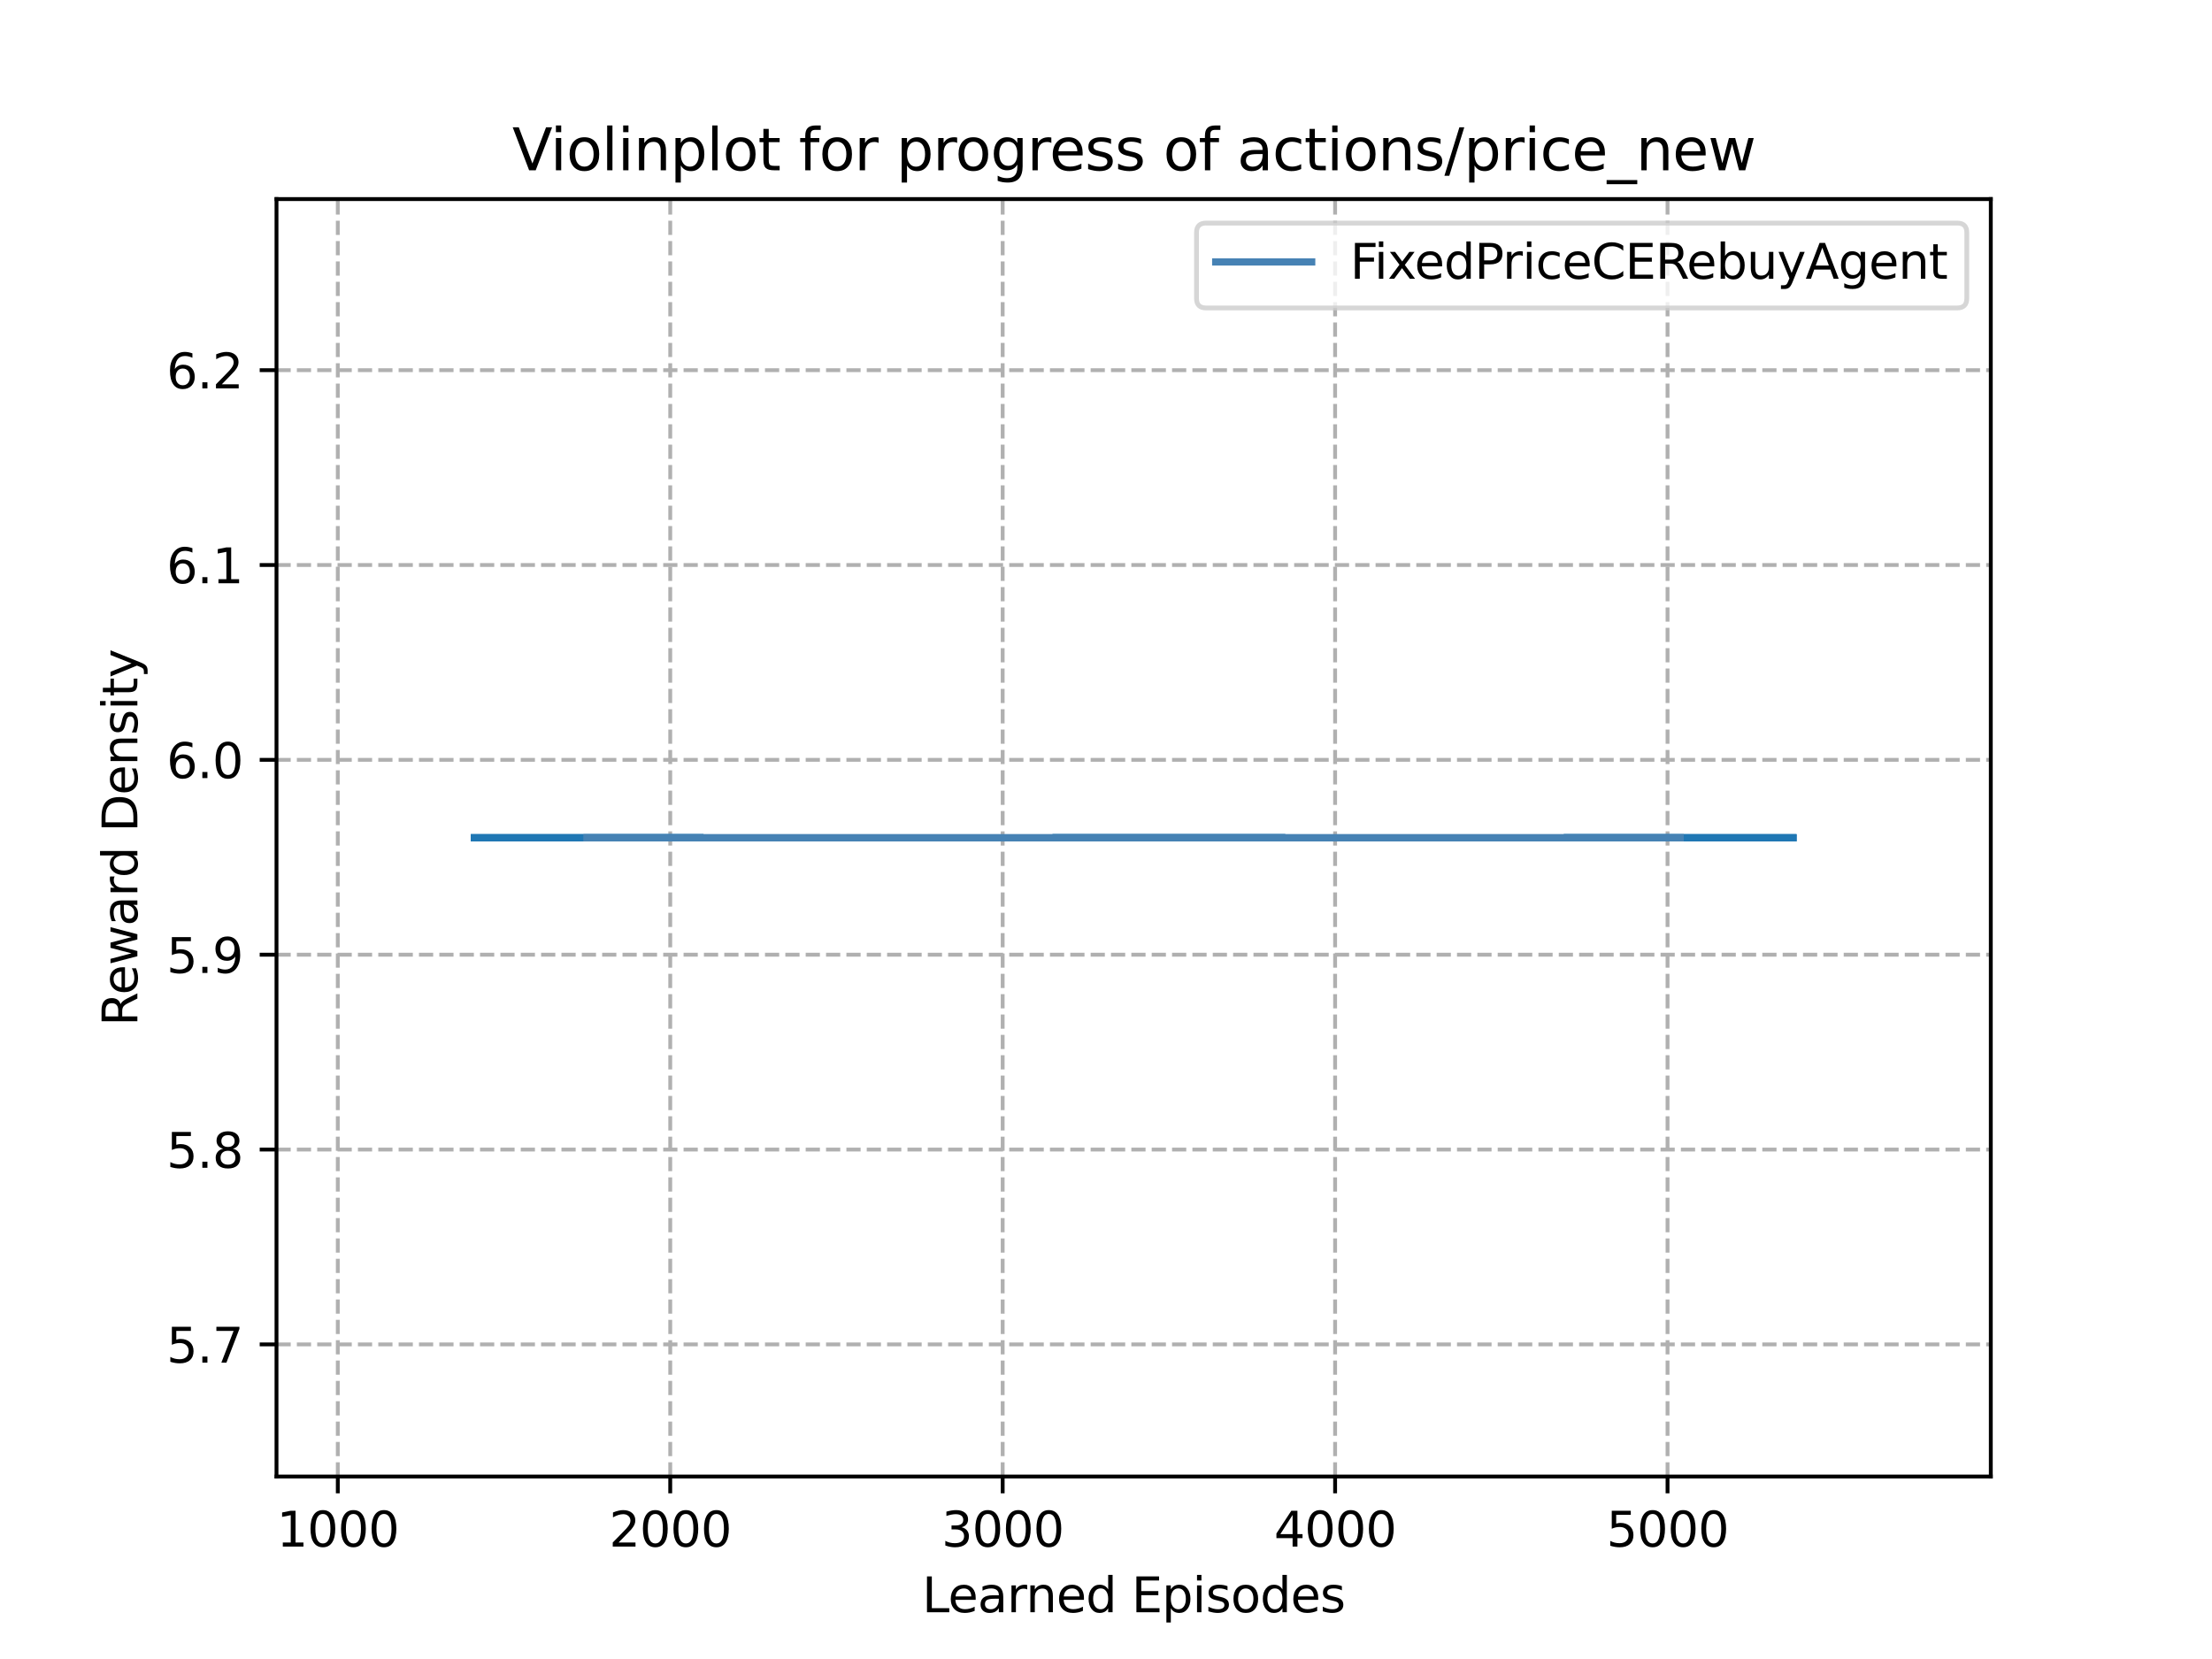 <?xml version="1.0" encoding="utf-8" standalone="no"?>
<!DOCTYPE svg PUBLIC "-//W3C//DTD SVG 1.1//EN"
  "http://www.w3.org/Graphics/SVG/1.1/DTD/svg11.dtd">
<svg xmlns:xlink="http://www.w3.org/1999/xlink" width="460.8pt" height="345.6pt" viewBox="0 0 460.8 345.6" xmlns="http://www.w3.org/2000/svg" version="1.1">
 <defs>
  <style type="text/css">*{stroke-linejoin: round; stroke-linecap: butt}</style>
 </defs>
 <g id="figure_1">
  <g id="patch_1">
   <path d="M 0 345.6 
L 460.8 345.6 
L 460.8 0 
L 0 0 
z
" style="fill: #ffffff"/>
  </g>
  <g id="axes_1">
   <g id="patch_2">
    <path d="M 57.6 307.584 
L 414.72 307.584 
L 414.72 41.472 
L 57.6 41.472 
z
" style="fill: #ffffff"/>
   </g>
   <g id="PolyCollection_1">
    <path d="M 170.786 174.528 
L 73.833 174.528 
L 73.833 174.528 
L 73.833 174.528 
L 73.833 174.528 
L 73.833 174.528 
L 73.833 174.528 
L 73.833 174.528 
L 73.833 174.528 
L 73.833 174.528 
L 73.833 174.528 
L 73.833 174.528 
L 73.833 174.528 
L 73.833 174.528 
L 73.833 174.528 
L 73.833 174.528 
L 73.833 174.528 
L 73.833 174.528 
L 73.833 174.528 
L 73.833 174.528 
L 73.833 174.528 
L 73.833 174.528 
L 73.833 174.528 
L 73.833 174.528 
L 73.833 174.528 
L 73.833 174.528 
L 73.833 174.528 
L 73.833 174.528 
L 73.833 174.528 
L 73.833 174.528 
L 73.833 174.528 
L 73.833 174.528 
L 73.833 174.528 
L 73.833 174.528 
L 73.833 174.528 
L 73.833 174.528 
L 73.833 174.528 
L 73.833 174.528 
L 73.833 174.528 
L 73.833 174.528 
L 73.833 174.528 
L 73.833 174.528 
L 73.833 174.528 
L 73.833 174.528 
L 73.833 174.528 
L 73.833 174.528 
L 73.833 174.528 
L 73.833 174.528 
L 73.833 174.528 
L 73.833 174.528 
L 73.833 174.528 
L 73.833 174.528 
L 73.833 174.528 
L 73.833 174.528 
L 73.833 174.528 
L 73.833 174.528 
L 73.833 174.528 
L 73.833 174.528 
L 73.833 174.528 
L 73.833 174.528 
L 73.833 174.528 
L 73.833 174.528 
L 73.833 174.528 
L 73.833 174.528 
L 73.833 174.528 
L 73.833 174.528 
L 73.833 174.528 
L 73.833 174.528 
L 73.833 174.528 
L 73.833 174.528 
L 73.833 174.528 
L 73.833 174.528 
L 73.833 174.528 
L 73.833 174.528 
L 73.833 174.528 
L 73.833 174.528 
L 73.833 174.528 
L 73.833 174.528 
L 73.833 174.528 
L 73.833 174.528 
L 73.833 174.528 
L 73.833 174.528 
L 73.833 174.528 
L 73.833 174.528 
L 73.833 174.528 
L 73.833 174.528 
L 73.833 174.528 
L 73.833 174.528 
L 73.833 174.528 
L 73.833 174.528 
L 73.833 174.528 
L 73.833 174.528 
L 73.833 174.528 
L 73.833 174.528 
L 73.833 174.528 
L 73.833 174.528 
L 73.833 174.528 
L 73.833 174.528 
L 73.833 174.528 
L 73.833 174.528 
L 73.833 174.528 
L 170.786 174.528 
L 170.786 174.528 
L 170.786 174.528 
L 170.786 174.528 
L 170.786 174.528 
L 170.786 174.528 
L 170.786 174.528 
L 170.786 174.528 
L 170.786 174.528 
L 170.786 174.528 
L 170.786 174.528 
L 170.786 174.528 
L 170.786 174.528 
L 170.786 174.528 
L 170.786 174.528 
L 170.786 174.528 
L 170.786 174.528 
L 170.786 174.528 
L 170.786 174.528 
L 170.786 174.528 
L 170.786 174.528 
L 170.786 174.528 
L 170.786 174.528 
L 170.786 174.528 
L 170.786 174.528 
L 170.786 174.528 
L 170.786 174.528 
L 170.786 174.528 
L 170.786 174.528 
L 170.786 174.528 
L 170.786 174.528 
L 170.786 174.528 
L 170.786 174.528 
L 170.786 174.528 
L 170.786 174.528 
L 170.786 174.528 
L 170.786 174.528 
L 170.786 174.528 
L 170.786 174.528 
L 170.786 174.528 
L 170.786 174.528 
L 170.786 174.528 
L 170.786 174.528 
L 170.786 174.528 
L 170.786 174.528 
L 170.786 174.528 
L 170.786 174.528 
L 170.786 174.528 
L 170.786 174.528 
L 170.786 174.528 
L 170.786 174.528 
L 170.786 174.528 
L 170.786 174.528 
L 170.786 174.528 
L 170.786 174.528 
L 170.786 174.528 
L 170.786 174.528 
L 170.786 174.528 
L 170.786 174.528 
L 170.786 174.528 
L 170.786 174.528 
L 170.786 174.528 
L 170.786 174.528 
L 170.786 174.528 
L 170.786 174.528 
L 170.786 174.528 
L 170.786 174.528 
L 170.786 174.528 
L 170.786 174.528 
L 170.786 174.528 
L 170.786 174.528 
L 170.786 174.528 
L 170.786 174.528 
L 170.786 174.528 
L 170.786 174.528 
L 170.786 174.528 
L 170.786 174.528 
L 170.786 174.528 
L 170.786 174.528 
L 170.786 174.528 
L 170.786 174.528 
L 170.786 174.528 
L 170.786 174.528 
L 170.786 174.528 
L 170.786 174.528 
L 170.786 174.528 
L 170.786 174.528 
L 170.786 174.528 
L 170.786 174.528 
L 170.786 174.528 
L 170.786 174.528 
L 170.786 174.528 
L 170.786 174.528 
L 170.786 174.528 
L 170.786 174.528 
L 170.786 174.528 
L 170.786 174.528 
L 170.786 174.528 
L 170.786 174.528 
L 170.786 174.528 
L 170.786 174.528 
z
" clip-path="url(#p4d0ffab1c0)" style="fill: #1f77b4; fill-opacity: 0.3"/>
   </g>
   <g id="PolyCollection_2">
    <path d="M 291.977 174.528 
L 195.024 174.528 
L 195.024 174.528 
L 195.024 174.528 
L 195.024 174.528 
L 195.024 174.528 
L 195.024 174.528 
L 195.024 174.528 
L 195.024 174.528 
L 195.024 174.528 
L 195.024 174.528 
L 195.024 174.528 
L 195.024 174.528 
L 195.024 174.528 
L 195.024 174.528 
L 195.024 174.528 
L 195.024 174.528 
L 195.024 174.528 
L 195.024 174.528 
L 195.024 174.528 
L 195.024 174.528 
L 195.024 174.528 
L 195.024 174.528 
L 195.024 174.528 
L 195.024 174.528 
L 195.024 174.528 
L 195.024 174.528 
L 195.024 174.528 
L 195.024 174.528 
L 195.024 174.528 
L 195.024 174.528 
L 195.024 174.528 
L 195.024 174.528 
L 195.024 174.528 
L 195.024 174.528 
L 195.024 174.528 
L 195.024 174.528 
L 195.024 174.528 
L 195.024 174.528 
L 195.024 174.528 
L 195.024 174.528 
L 195.024 174.528 
L 195.024 174.528 
L 195.024 174.528 
L 195.024 174.528 
L 195.024 174.528 
L 195.024 174.528 
L 195.024 174.528 
L 195.024 174.528 
L 195.024 174.528 
L 195.024 174.528 
L 195.024 174.528 
L 195.024 174.528 
L 195.024 174.528 
L 195.024 174.528 
L 195.024 174.528 
L 195.024 174.528 
L 195.024 174.528 
L 195.024 174.528 
L 195.024 174.528 
L 195.024 174.528 
L 195.024 174.528 
L 195.024 174.528 
L 195.024 174.528 
L 195.024 174.528 
L 195.024 174.528 
L 195.024 174.528 
L 195.024 174.528 
L 195.024 174.528 
L 195.024 174.528 
L 195.024 174.528 
L 195.024 174.528 
L 195.024 174.528 
L 195.024 174.528 
L 195.024 174.528 
L 195.024 174.528 
L 195.024 174.528 
L 195.024 174.528 
L 195.024 174.528 
L 195.024 174.528 
L 195.024 174.528 
L 195.024 174.528 
L 195.024 174.528 
L 195.024 174.528 
L 195.024 174.528 
L 195.024 174.528 
L 195.024 174.528 
L 195.024 174.528 
L 195.024 174.528 
L 195.024 174.528 
L 195.024 174.528 
L 195.024 174.528 
L 195.024 174.528 
L 195.024 174.528 
L 195.024 174.528 
L 195.024 174.528 
L 195.024 174.528 
L 195.024 174.528 
L 195.024 174.528 
L 195.024 174.528 
L 195.024 174.528 
L 291.977 174.528 
L 291.977 174.528 
L 291.977 174.528 
L 291.977 174.528 
L 291.977 174.528 
L 291.977 174.528 
L 291.977 174.528 
L 291.977 174.528 
L 291.977 174.528 
L 291.977 174.528 
L 291.977 174.528 
L 291.977 174.528 
L 291.977 174.528 
L 291.977 174.528 
L 291.977 174.528 
L 291.977 174.528 
L 291.977 174.528 
L 291.977 174.528 
L 291.977 174.528 
L 291.977 174.528 
L 291.977 174.528 
L 291.977 174.528 
L 291.977 174.528 
L 291.977 174.528 
L 291.977 174.528 
L 291.977 174.528 
L 291.977 174.528 
L 291.977 174.528 
L 291.977 174.528 
L 291.977 174.528 
L 291.977 174.528 
L 291.977 174.528 
L 291.977 174.528 
L 291.977 174.528 
L 291.977 174.528 
L 291.977 174.528 
L 291.977 174.528 
L 291.977 174.528 
L 291.977 174.528 
L 291.977 174.528 
L 291.977 174.528 
L 291.977 174.528 
L 291.977 174.528 
L 291.977 174.528 
L 291.977 174.528 
L 291.977 174.528 
L 291.977 174.528 
L 291.977 174.528 
L 291.977 174.528 
L 291.977 174.528 
L 291.977 174.528 
L 291.977 174.528 
L 291.977 174.528 
L 291.977 174.528 
L 291.977 174.528 
L 291.977 174.528 
L 291.977 174.528 
L 291.977 174.528 
L 291.977 174.528 
L 291.977 174.528 
L 291.977 174.528 
L 291.977 174.528 
L 291.977 174.528 
L 291.977 174.528 
L 291.977 174.528 
L 291.977 174.528 
L 291.977 174.528 
L 291.977 174.528 
L 291.977 174.528 
L 291.977 174.528 
L 291.977 174.528 
L 291.977 174.528 
L 291.977 174.528 
L 291.977 174.528 
L 291.977 174.528 
L 291.977 174.528 
L 291.977 174.528 
L 291.977 174.528 
L 291.977 174.528 
L 291.977 174.528 
L 291.977 174.528 
L 291.977 174.528 
L 291.977 174.528 
L 291.977 174.528 
L 291.977 174.528 
L 291.977 174.528 
L 291.977 174.528 
L 291.977 174.528 
L 291.977 174.528 
L 291.977 174.528 
L 291.977 174.528 
L 291.977 174.528 
L 291.977 174.528 
L 291.977 174.528 
L 291.977 174.528 
L 291.977 174.528 
L 291.977 174.528 
L 291.977 174.528 
L 291.977 174.528 
L 291.977 174.528 
L 291.977 174.528 
z
" clip-path="url(#p4d0ffab1c0)" style="fill: #1f77b4; fill-opacity: 0.3"/>
   </g>
   <g id="PolyCollection_3">
    <path d="M 398.487 174.528 
L 301.534 174.528 
L 301.534 174.528 
L 301.534 174.528 
L 301.534 174.528 
L 301.534 174.528 
L 301.534 174.528 
L 301.534 174.528 
L 301.534 174.528 
L 301.534 174.528 
L 301.534 174.528 
L 301.534 174.528 
L 301.534 174.528 
L 301.534 174.528 
L 301.534 174.528 
L 301.534 174.528 
L 301.534 174.528 
L 301.534 174.528 
L 301.534 174.528 
L 301.534 174.528 
L 301.534 174.528 
L 301.534 174.528 
L 301.534 174.528 
L 301.534 174.528 
L 301.534 174.528 
L 301.534 174.528 
L 301.534 174.528 
L 301.534 174.528 
L 301.534 174.528 
L 301.534 174.528 
L 301.534 174.528 
L 301.534 174.528 
L 301.534 174.528 
L 301.534 174.528 
L 301.534 174.528 
L 301.534 174.528 
L 301.534 174.528 
L 301.534 174.528 
L 301.534 174.528 
L 301.534 174.528 
L 301.534 174.528 
L 301.534 174.528 
L 301.534 174.528 
L 301.534 174.528 
L 301.534 174.528 
L 301.534 174.528 
L 301.534 174.528 
L 301.534 174.528 
L 301.534 174.528 
L 301.534 174.528 
L 301.534 174.528 
L 301.534 174.528 
L 301.534 174.528 
L 301.534 174.528 
L 301.534 174.528 
L 301.534 174.528 
L 301.534 174.528 
L 301.534 174.528 
L 301.534 174.528 
L 301.534 174.528 
L 301.534 174.528 
L 301.534 174.528 
L 301.534 174.528 
L 301.534 174.528 
L 301.534 174.528 
L 301.534 174.528 
L 301.534 174.528 
L 301.534 174.528 
L 301.534 174.528 
L 301.534 174.528 
L 301.534 174.528 
L 301.534 174.528 
L 301.534 174.528 
L 301.534 174.528 
L 301.534 174.528 
L 301.534 174.528 
L 301.534 174.528 
L 301.534 174.528 
L 301.534 174.528 
L 301.534 174.528 
L 301.534 174.528 
L 301.534 174.528 
L 301.534 174.528 
L 301.534 174.528 
L 301.534 174.528 
L 301.534 174.528 
L 301.534 174.528 
L 301.534 174.528 
L 301.534 174.528 
L 301.534 174.528 
L 301.534 174.528 
L 301.534 174.528 
L 301.534 174.528 
L 301.534 174.528 
L 301.534 174.528 
L 301.534 174.528 
L 301.534 174.528 
L 301.534 174.528 
L 301.534 174.528 
L 301.534 174.528 
L 301.534 174.528 
L 398.487 174.528 
L 398.487 174.528 
L 398.487 174.528 
L 398.487 174.528 
L 398.487 174.528 
L 398.487 174.528 
L 398.487 174.528 
L 398.487 174.528 
L 398.487 174.528 
L 398.487 174.528 
L 398.487 174.528 
L 398.487 174.528 
L 398.487 174.528 
L 398.487 174.528 
L 398.487 174.528 
L 398.487 174.528 
L 398.487 174.528 
L 398.487 174.528 
L 398.487 174.528 
L 398.487 174.528 
L 398.487 174.528 
L 398.487 174.528 
L 398.487 174.528 
L 398.487 174.528 
L 398.487 174.528 
L 398.487 174.528 
L 398.487 174.528 
L 398.487 174.528 
L 398.487 174.528 
L 398.487 174.528 
L 398.487 174.528 
L 398.487 174.528 
L 398.487 174.528 
L 398.487 174.528 
L 398.487 174.528 
L 398.487 174.528 
L 398.487 174.528 
L 398.487 174.528 
L 398.487 174.528 
L 398.487 174.528 
L 398.487 174.528 
L 398.487 174.528 
L 398.487 174.528 
L 398.487 174.528 
L 398.487 174.528 
L 398.487 174.528 
L 398.487 174.528 
L 398.487 174.528 
L 398.487 174.528 
L 398.487 174.528 
L 398.487 174.528 
L 398.487 174.528 
L 398.487 174.528 
L 398.487 174.528 
L 398.487 174.528 
L 398.487 174.528 
L 398.487 174.528 
L 398.487 174.528 
L 398.487 174.528 
L 398.487 174.528 
L 398.487 174.528 
L 398.487 174.528 
L 398.487 174.528 
L 398.487 174.528 
L 398.487 174.528 
L 398.487 174.528 
L 398.487 174.528 
L 398.487 174.528 
L 398.487 174.528 
L 398.487 174.528 
L 398.487 174.528 
L 398.487 174.528 
L 398.487 174.528 
L 398.487 174.528 
L 398.487 174.528 
L 398.487 174.528 
L 398.487 174.528 
L 398.487 174.528 
L 398.487 174.528 
L 398.487 174.528 
L 398.487 174.528 
L 398.487 174.528 
L 398.487 174.528 
L 398.487 174.528 
L 398.487 174.528 
L 398.487 174.528 
L 398.487 174.528 
L 398.487 174.528 
L 398.487 174.528 
L 398.487 174.528 
L 398.487 174.528 
L 398.487 174.528 
L 398.487 174.528 
L 398.487 174.528 
L 398.487 174.528 
L 398.487 174.528 
L 398.487 174.528 
L 398.487 174.528 
L 398.487 174.528 
L 398.487 174.528 
L 398.487 174.528 
z
" clip-path="url(#p4d0ffab1c0)" style="fill: #1f77b4; fill-opacity: 0.3"/>
   </g>
   <g id="matplotlib.axis_1">
    <g id="xtick_1">
     <g id="line2d_1">
      <path d="M 70.37 307.584 
L 70.37 41.472 
" clip-path="url(#p4d0ffab1c0)" style="fill: none; stroke-dasharray: 2.96,1.28; stroke-dashoffset: 0; stroke: #b0b0b0; stroke-width: 0.8"/>
     </g>
     <g id="line2d_2">
      <defs>
       <path id="mecb650d713" d="M 0 0 
L 0 3.5 
" style="stroke: #000000; stroke-width: 0.8"/>
      </defs>
      <g>
       <use xlink:href="#mecb650d713" x="70.37" y="307.584" style="stroke: #000000; stroke-width: 0.8"/>
      </g>
     </g>
     <g id="text_1">
      <!-- 1000 -->
      <g transform="translate(57.645 322.182)scale(0.1 -0.1)">
       <defs>
        <path id="DejaVuSans-31" d="M 794 531 
L 1825 531 
L 1825 4091 
L 703 3866 
L 703 4441 
L 1819 4666 
L 2450 4666 
L 2450 531 
L 3481 531 
L 3481 0 
L 794 0 
L 794 531 
z
" transform="scale(0.016)"/>
        <path id="DejaVuSans-30" d="M 2034 4250 
Q 1547 4250 1301 3770 
Q 1056 3291 1056 2328 
Q 1056 1369 1301 889 
Q 1547 409 2034 409 
Q 2525 409 2770 889 
Q 3016 1369 3016 2328 
Q 3016 3291 2770 3770 
Q 2525 4250 2034 4250 
z
M 2034 4750 
Q 2819 4750 3233 4129 
Q 3647 3509 3647 2328 
Q 3647 1150 3233 529 
Q 2819 -91 2034 -91 
Q 1250 -91 836 529 
Q 422 1150 422 2328 
Q 422 3509 836 4129 
Q 1250 4750 2034 4750 
z
" transform="scale(0.016)"/>
       </defs>
       <use xlink:href="#DejaVuSans-31"/>
       <use xlink:href="#DejaVuSans-30" x="63.623"/>
       <use xlink:href="#DejaVuSans-30" x="127.246"/>
       <use xlink:href="#DejaVuSans-30" x="190.869"/>
      </g>
     </g>
    </g>
    <g id="xtick_2">
     <g id="line2d_3">
      <path d="M 139.622 307.584 
L 139.622 41.472 
" clip-path="url(#p4d0ffab1c0)" style="fill: none; stroke-dasharray: 2.96,1.28; stroke-dashoffset: 0; stroke: #b0b0b0; stroke-width: 0.8"/>
     </g>
     <g id="line2d_4">
      <g>
       <use xlink:href="#mecb650d713" x="139.622" y="307.584" style="stroke: #000000; stroke-width: 0.8"/>
      </g>
     </g>
     <g id="text_2">
      <!-- 2000 -->
      <g transform="translate(126.897 322.182)scale(0.1 -0.1)">
       <defs>
        <path id="DejaVuSans-32" d="M 1228 531 
L 3431 531 
L 3431 0 
L 469 0 
L 469 531 
Q 828 903 1448 1529 
Q 2069 2156 2228 2338 
Q 2531 2678 2651 2914 
Q 2772 3150 2772 3378 
Q 2772 3750 2511 3984 
Q 2250 4219 1831 4219 
Q 1534 4219 1204 4116 
Q 875 4013 500 3803 
L 500 4441 
Q 881 4594 1212 4672 
Q 1544 4750 1819 4750 
Q 2544 4750 2975 4387 
Q 3406 4025 3406 3419 
Q 3406 3131 3298 2873 
Q 3191 2616 2906 2266 
Q 2828 2175 2409 1742 
Q 1991 1309 1228 531 
z
" transform="scale(0.016)"/>
       </defs>
       <use xlink:href="#DejaVuSans-32"/>
       <use xlink:href="#DejaVuSans-30" x="63.623"/>
       <use xlink:href="#DejaVuSans-30" x="127.246"/>
       <use xlink:href="#DejaVuSans-30" x="190.869"/>
      </g>
     </g>
    </g>
    <g id="xtick_3">
     <g id="line2d_5">
      <path d="M 208.875 307.584 
L 208.875 41.472 
" clip-path="url(#p4d0ffab1c0)" style="fill: none; stroke-dasharray: 2.96,1.28; stroke-dashoffset: 0; stroke: #b0b0b0; stroke-width: 0.8"/>
     </g>
     <g id="line2d_6">
      <g>
       <use xlink:href="#mecb650d713" x="208.875" y="307.584" style="stroke: #000000; stroke-width: 0.8"/>
      </g>
     </g>
     <g id="text_3">
      <!-- 3000 -->
      <g transform="translate(196.15 322.182)scale(0.1 -0.1)">
       <defs>
        <path id="DejaVuSans-33" d="M 2597 2516 
Q 3050 2419 3304 2112 
Q 3559 1806 3559 1356 
Q 3559 666 3084 287 
Q 2609 -91 1734 -91 
Q 1441 -91 1130 -33 
Q 819 25 488 141 
L 488 750 
Q 750 597 1062 519 
Q 1375 441 1716 441 
Q 2309 441 2620 675 
Q 2931 909 2931 1356 
Q 2931 1769 2642 2001 
Q 2353 2234 1838 2234 
L 1294 2234 
L 1294 2753 
L 1863 2753 
Q 2328 2753 2575 2939 
Q 2822 3125 2822 3475 
Q 2822 3834 2567 4026 
Q 2313 4219 1838 4219 
Q 1578 4219 1281 4162 
Q 984 4106 628 3988 
L 628 4550 
Q 988 4650 1302 4700 
Q 1616 4750 1894 4750 
Q 2613 4750 3031 4423 
Q 3450 4097 3450 3541 
Q 3450 3153 3228 2886 
Q 3006 2619 2597 2516 
z
" transform="scale(0.016)"/>
       </defs>
       <use xlink:href="#DejaVuSans-33"/>
       <use xlink:href="#DejaVuSans-30" x="63.623"/>
       <use xlink:href="#DejaVuSans-30" x="127.246"/>
       <use xlink:href="#DejaVuSans-30" x="190.869"/>
      </g>
     </g>
    </g>
    <g id="xtick_4">
     <g id="line2d_7">
      <path d="M 278.127 307.584 
L 278.127 41.472 
" clip-path="url(#p4d0ffab1c0)" style="fill: none; stroke-dasharray: 2.96,1.28; stroke-dashoffset: 0; stroke: #b0b0b0; stroke-width: 0.8"/>
     </g>
     <g id="line2d_8">
      <g>
       <use xlink:href="#mecb650d713" x="278.127" y="307.584" style="stroke: #000000; stroke-width: 0.8"/>
      </g>
     </g>
     <g id="text_4">
      <!-- 4000 -->
      <g transform="translate(265.402 322.182)scale(0.1 -0.1)">
       <defs>
        <path id="DejaVuSans-34" d="M 2419 4116 
L 825 1625 
L 2419 1625 
L 2419 4116 
z
M 2253 4666 
L 3047 4666 
L 3047 1625 
L 3713 1625 
L 3713 1100 
L 3047 1100 
L 3047 0 
L 2419 0 
L 2419 1100 
L 313 1100 
L 313 1709 
L 2253 4666 
z
" transform="scale(0.016)"/>
       </defs>
       <use xlink:href="#DejaVuSans-34"/>
       <use xlink:href="#DejaVuSans-30" x="63.623"/>
       <use xlink:href="#DejaVuSans-30" x="127.246"/>
       <use xlink:href="#DejaVuSans-30" x="190.869"/>
      </g>
     </g>
    </g>
    <g id="xtick_5">
     <g id="line2d_9">
      <path d="M 347.379 307.584 
L 347.379 41.472 
" clip-path="url(#p4d0ffab1c0)" style="fill: none; stroke-dasharray: 2.96,1.28; stroke-dashoffset: 0; stroke: #b0b0b0; stroke-width: 0.8"/>
     </g>
     <g id="line2d_10">
      <g>
       <use xlink:href="#mecb650d713" x="347.379" y="307.584" style="stroke: #000000; stroke-width: 0.8"/>
      </g>
     </g>
     <g id="text_5">
      <!-- 5000 -->
      <g transform="translate(334.654 322.182)scale(0.1 -0.1)">
       <defs>
        <path id="DejaVuSans-35" d="M 691 4666 
L 3169 4666 
L 3169 4134 
L 1269 4134 
L 1269 2991 
Q 1406 3038 1543 3061 
Q 1681 3084 1819 3084 
Q 2600 3084 3056 2656 
Q 3513 2228 3513 1497 
Q 3513 744 3044 326 
Q 2575 -91 1722 -91 
Q 1428 -91 1123 -41 
Q 819 9 494 109 
L 494 744 
Q 775 591 1075 516 
Q 1375 441 1709 441 
Q 2250 441 2565 725 
Q 2881 1009 2881 1497 
Q 2881 1984 2565 2268 
Q 2250 2553 1709 2553 
Q 1456 2553 1204 2497 
Q 953 2441 691 2322 
L 691 4666 
z
" transform="scale(0.016)"/>
       </defs>
       <use xlink:href="#DejaVuSans-35"/>
       <use xlink:href="#DejaVuSans-30" x="63.623"/>
       <use xlink:href="#DejaVuSans-30" x="127.246"/>
       <use xlink:href="#DejaVuSans-30" x="190.869"/>
      </g>
     </g>
    </g>
    <g id="text_6">
     <!-- Learned Episodes -->
     <g transform="translate(192.102 335.861)scale(0.1 -0.1)">
      <defs>
       <path id="DejaVuSans-4c" d="M 628 4666 
L 1259 4666 
L 1259 531 
L 3531 531 
L 3531 0 
L 628 0 
L 628 4666 
z
" transform="scale(0.016)"/>
       <path id="DejaVuSans-65" d="M 3597 1894 
L 3597 1613 
L 953 1613 
Q 991 1019 1311 708 
Q 1631 397 2203 397 
Q 2534 397 2845 478 
Q 3156 559 3463 722 
L 3463 178 
Q 3153 47 2828 -22 
Q 2503 -91 2169 -91 
Q 1331 -91 842 396 
Q 353 884 353 1716 
Q 353 2575 817 3079 
Q 1281 3584 2069 3584 
Q 2775 3584 3186 3129 
Q 3597 2675 3597 1894 
z
M 3022 2063 
Q 3016 2534 2758 2815 
Q 2500 3097 2075 3097 
Q 1594 3097 1305 2825 
Q 1016 2553 972 2059 
L 3022 2063 
z
" transform="scale(0.016)"/>
       <path id="DejaVuSans-61" d="M 2194 1759 
Q 1497 1759 1228 1600 
Q 959 1441 959 1056 
Q 959 750 1161 570 
Q 1363 391 1709 391 
Q 2188 391 2477 730 
Q 2766 1069 2766 1631 
L 2766 1759 
L 2194 1759 
z
M 3341 1997 
L 3341 0 
L 2766 0 
L 2766 531 
Q 2569 213 2275 61 
Q 1981 -91 1556 -91 
Q 1019 -91 701 211 
Q 384 513 384 1019 
Q 384 1609 779 1909 
Q 1175 2209 1959 2209 
L 2766 2209 
L 2766 2266 
Q 2766 2663 2505 2880 
Q 2244 3097 1772 3097 
Q 1472 3097 1187 3025 
Q 903 2953 641 2809 
L 641 3341 
Q 956 3463 1253 3523 
Q 1550 3584 1831 3584 
Q 2591 3584 2966 3190 
Q 3341 2797 3341 1997 
z
" transform="scale(0.016)"/>
       <path id="DejaVuSans-72" d="M 2631 2963 
Q 2534 3019 2420 3045 
Q 2306 3072 2169 3072 
Q 1681 3072 1420 2755 
Q 1159 2438 1159 1844 
L 1159 0 
L 581 0 
L 581 3500 
L 1159 3500 
L 1159 2956 
Q 1341 3275 1631 3429 
Q 1922 3584 2338 3584 
Q 2397 3584 2469 3576 
Q 2541 3569 2628 3553 
L 2631 2963 
z
" transform="scale(0.016)"/>
       <path id="DejaVuSans-6e" d="M 3513 2113 
L 3513 0 
L 2938 0 
L 2938 2094 
Q 2938 2591 2744 2837 
Q 2550 3084 2163 3084 
Q 1697 3084 1428 2787 
Q 1159 2491 1159 1978 
L 1159 0 
L 581 0 
L 581 3500 
L 1159 3500 
L 1159 2956 
Q 1366 3272 1645 3428 
Q 1925 3584 2291 3584 
Q 2894 3584 3203 3211 
Q 3513 2838 3513 2113 
z
" transform="scale(0.016)"/>
       <path id="DejaVuSans-64" d="M 2906 2969 
L 2906 4863 
L 3481 4863 
L 3481 0 
L 2906 0 
L 2906 525 
Q 2725 213 2448 61 
Q 2172 -91 1784 -91 
Q 1150 -91 751 415 
Q 353 922 353 1747 
Q 353 2572 751 3078 
Q 1150 3584 1784 3584 
Q 2172 3584 2448 3432 
Q 2725 3281 2906 2969 
z
M 947 1747 
Q 947 1113 1208 752 
Q 1469 391 1925 391 
Q 2381 391 2643 752 
Q 2906 1113 2906 1747 
Q 2906 2381 2643 2742 
Q 2381 3103 1925 3103 
Q 1469 3103 1208 2742 
Q 947 2381 947 1747 
z
" transform="scale(0.016)"/>
       <path id="DejaVuSans-20" transform="scale(0.016)"/>
       <path id="DejaVuSans-45" d="M 628 4666 
L 3578 4666 
L 3578 4134 
L 1259 4134 
L 1259 2753 
L 3481 2753 
L 3481 2222 
L 1259 2222 
L 1259 531 
L 3634 531 
L 3634 0 
L 628 0 
L 628 4666 
z
" transform="scale(0.016)"/>
       <path id="DejaVuSans-70" d="M 1159 525 
L 1159 -1331 
L 581 -1331 
L 581 3500 
L 1159 3500 
L 1159 2969 
Q 1341 3281 1617 3432 
Q 1894 3584 2278 3584 
Q 2916 3584 3314 3078 
Q 3713 2572 3713 1747 
Q 3713 922 3314 415 
Q 2916 -91 2278 -91 
Q 1894 -91 1617 61 
Q 1341 213 1159 525 
z
M 3116 1747 
Q 3116 2381 2855 2742 
Q 2594 3103 2138 3103 
Q 1681 3103 1420 2742 
Q 1159 2381 1159 1747 
Q 1159 1113 1420 752 
Q 1681 391 2138 391 
Q 2594 391 2855 752 
Q 3116 1113 3116 1747 
z
" transform="scale(0.016)"/>
       <path id="DejaVuSans-69" d="M 603 3500 
L 1178 3500 
L 1178 0 
L 603 0 
L 603 3500 
z
M 603 4863 
L 1178 4863 
L 1178 4134 
L 603 4134 
L 603 4863 
z
" transform="scale(0.016)"/>
       <path id="DejaVuSans-73" d="M 2834 3397 
L 2834 2853 
Q 2591 2978 2328 3040 
Q 2066 3103 1784 3103 
Q 1356 3103 1142 2972 
Q 928 2841 928 2578 
Q 928 2378 1081 2264 
Q 1234 2150 1697 2047 
L 1894 2003 
Q 2506 1872 2764 1633 
Q 3022 1394 3022 966 
Q 3022 478 2636 193 
Q 2250 -91 1575 -91 
Q 1294 -91 989 -36 
Q 684 19 347 128 
L 347 722 
Q 666 556 975 473 
Q 1284 391 1588 391 
Q 1994 391 2212 530 
Q 2431 669 2431 922 
Q 2431 1156 2273 1281 
Q 2116 1406 1581 1522 
L 1381 1569 
Q 847 1681 609 1914 
Q 372 2147 372 2553 
Q 372 3047 722 3315 
Q 1072 3584 1716 3584 
Q 2034 3584 2315 3537 
Q 2597 3491 2834 3397 
z
" transform="scale(0.016)"/>
       <path id="DejaVuSans-6f" d="M 1959 3097 
Q 1497 3097 1228 2736 
Q 959 2375 959 1747 
Q 959 1119 1226 758 
Q 1494 397 1959 397 
Q 2419 397 2687 759 
Q 2956 1122 2956 1747 
Q 2956 2369 2687 2733 
Q 2419 3097 1959 3097 
z
M 1959 3584 
Q 2709 3584 3137 3096 
Q 3566 2609 3566 1747 
Q 3566 888 3137 398 
Q 2709 -91 1959 -91 
Q 1206 -91 779 398 
Q 353 888 353 1747 
Q 353 2609 779 3096 
Q 1206 3584 1959 3584 
z
" transform="scale(0.016)"/>
      </defs>
      <use xlink:href="#DejaVuSans-4c"/>
      <use xlink:href="#DejaVuSans-65" x="53.963"/>
      <use xlink:href="#DejaVuSans-61" x="115.486"/>
      <use xlink:href="#DejaVuSans-72" x="176.766"/>
      <use xlink:href="#DejaVuSans-6e" x="216.129"/>
      <use xlink:href="#DejaVuSans-65" x="279.508"/>
      <use xlink:href="#DejaVuSans-64" x="341.031"/>
      <use xlink:href="#DejaVuSans-20" x="404.508"/>
      <use xlink:href="#DejaVuSans-45" x="436.295"/>
      <use xlink:href="#DejaVuSans-70" x="499.479"/>
      <use xlink:href="#DejaVuSans-69" x="562.955"/>
      <use xlink:href="#DejaVuSans-73" x="590.738"/>
      <use xlink:href="#DejaVuSans-6f" x="642.838"/>
      <use xlink:href="#DejaVuSans-64" x="704.02"/>
      <use xlink:href="#DejaVuSans-65" x="767.496"/>
      <use xlink:href="#DejaVuSans-73" x="829.02"/>
     </g>
    </g>
   </g>
   <g id="matplotlib.axis_2">
    <g id="ytick_1">
     <g id="line2d_11">
      <path d="M 57.6 280.064 
L 414.72 280.064 
" clip-path="url(#p4d0ffab1c0)" style="fill: none; stroke-dasharray: 2.96,1.28; stroke-dashoffset: 0; stroke: #b0b0b0; stroke-width: 0.8"/>
     </g>
     <g id="line2d_12">
      <defs>
       <path id="m15579a04d5" d="M 0 0 
L -3.5 0 
" style="stroke: #000000; stroke-width: 0.8"/>
      </defs>
      <g>
       <use xlink:href="#m15579a04d5" x="57.6" y="280.064" style="stroke: #000000; stroke-width: 0.8"/>
      </g>
     </g>
     <g id="text_7">
      <!-- 5.7 -->
      <g transform="translate(34.697 283.863)scale(0.1 -0.1)">
       <defs>
        <path id="DejaVuSans-2e" d="M 684 794 
L 1344 794 
L 1344 0 
L 684 0 
L 684 794 
z
" transform="scale(0.016)"/>
        <path id="DejaVuSans-37" d="M 525 4666 
L 3525 4666 
L 3525 4397 
L 1831 0 
L 1172 0 
L 2766 4134 
L 525 4134 
L 525 4666 
z
" transform="scale(0.016)"/>
       </defs>
       <use xlink:href="#DejaVuSans-35"/>
       <use xlink:href="#DejaVuSans-2e" x="63.623"/>
       <use xlink:href="#DejaVuSans-37" x="95.41"/>
      </g>
     </g>
    </g>
    <g id="ytick_2">
     <g id="line2d_13">
      <path d="M 57.6 239.473 
L 414.72 239.473 
" clip-path="url(#p4d0ffab1c0)" style="fill: none; stroke-dasharray: 2.96,1.28; stroke-dashoffset: 0; stroke: #b0b0b0; stroke-width: 0.8"/>
     </g>
     <g id="line2d_14">
      <g>
       <use xlink:href="#m15579a04d5" x="57.6" y="239.473" style="stroke: #000000; stroke-width: 0.8"/>
      </g>
     </g>
     <g id="text_8">
      <!-- 5.8 -->
      <g transform="translate(34.697 243.272)scale(0.1 -0.1)">
       <defs>
        <path id="DejaVuSans-38" d="M 2034 2216 
Q 1584 2216 1326 1975 
Q 1069 1734 1069 1313 
Q 1069 891 1326 650 
Q 1584 409 2034 409 
Q 2484 409 2743 651 
Q 3003 894 3003 1313 
Q 3003 1734 2745 1975 
Q 2488 2216 2034 2216 
z
M 1403 2484 
Q 997 2584 770 2862 
Q 544 3141 544 3541 
Q 544 4100 942 4425 
Q 1341 4750 2034 4750 
Q 2731 4750 3128 4425 
Q 3525 4100 3525 3541 
Q 3525 3141 3298 2862 
Q 3072 2584 2669 2484 
Q 3125 2378 3379 2068 
Q 3634 1759 3634 1313 
Q 3634 634 3220 271 
Q 2806 -91 2034 -91 
Q 1263 -91 848 271 
Q 434 634 434 1313 
Q 434 1759 690 2068 
Q 947 2378 1403 2484 
z
M 1172 3481 
Q 1172 3119 1398 2916 
Q 1625 2713 2034 2713 
Q 2441 2713 2670 2916 
Q 2900 3119 2900 3481 
Q 2900 3844 2670 4047 
Q 2441 4250 2034 4250 
Q 1625 4250 1398 4047 
Q 1172 3844 1172 3481 
z
" transform="scale(0.016)"/>
       </defs>
       <use xlink:href="#DejaVuSans-35"/>
       <use xlink:href="#DejaVuSans-2e" x="63.623"/>
       <use xlink:href="#DejaVuSans-38" x="95.41"/>
      </g>
     </g>
    </g>
    <g id="ytick_3">
     <g id="line2d_15">
      <path d="M 57.6 198.882 
L 414.72 198.882 
" clip-path="url(#p4d0ffab1c0)" style="fill: none; stroke-dasharray: 2.96,1.28; stroke-dashoffset: 0; stroke: #b0b0b0; stroke-width: 0.8"/>
     </g>
     <g id="line2d_16">
      <g>
       <use xlink:href="#m15579a04d5" x="57.6" y="198.882" style="stroke: #000000; stroke-width: 0.8"/>
      </g>
     </g>
     <g id="text_9">
      <!-- 5.9 -->
      <g transform="translate(34.697 202.682)scale(0.1 -0.1)">
       <defs>
        <path id="DejaVuSans-39" d="M 703 97 
L 703 672 
Q 941 559 1184 500 
Q 1428 441 1663 441 
Q 2288 441 2617 861 
Q 2947 1281 2994 2138 
Q 2813 1869 2534 1725 
Q 2256 1581 1919 1581 
Q 1219 1581 811 2004 
Q 403 2428 403 3163 
Q 403 3881 828 4315 
Q 1253 4750 1959 4750 
Q 2769 4750 3195 4129 
Q 3622 3509 3622 2328 
Q 3622 1225 3098 567 
Q 2575 -91 1691 -91 
Q 1453 -91 1209 -44 
Q 966 3 703 97 
z
M 1959 2075 
Q 2384 2075 2632 2365 
Q 2881 2656 2881 3163 
Q 2881 3666 2632 3958 
Q 2384 4250 1959 4250 
Q 1534 4250 1286 3958 
Q 1038 3666 1038 3163 
Q 1038 2656 1286 2365 
Q 1534 2075 1959 2075 
z
" transform="scale(0.016)"/>
       </defs>
       <use xlink:href="#DejaVuSans-35"/>
       <use xlink:href="#DejaVuSans-2e" x="63.623"/>
       <use xlink:href="#DejaVuSans-39" x="95.41"/>
      </g>
     </g>
    </g>
    <g id="ytick_4">
     <g id="line2d_17">
      <path d="M 57.6 158.292 
L 414.72 158.292 
" clip-path="url(#p4d0ffab1c0)" style="fill: none; stroke-dasharray: 2.96,1.28; stroke-dashoffset: 0; stroke: #b0b0b0; stroke-width: 0.8"/>
     </g>
     <g id="line2d_18">
      <g>
       <use xlink:href="#m15579a04d5" x="57.6" y="158.292" style="stroke: #000000; stroke-width: 0.8"/>
      </g>
     </g>
     <g id="text_10">
      <!-- 6.0 -->
      <g transform="translate(34.697 162.091)scale(0.1 -0.1)">
       <defs>
        <path id="DejaVuSans-36" d="M 2113 2584 
Q 1688 2584 1439 2293 
Q 1191 2003 1191 1497 
Q 1191 994 1439 701 
Q 1688 409 2113 409 
Q 2538 409 2786 701 
Q 3034 994 3034 1497 
Q 3034 2003 2786 2293 
Q 2538 2584 2113 2584 
z
M 3366 4563 
L 3366 3988 
Q 3128 4100 2886 4159 
Q 2644 4219 2406 4219 
Q 1781 4219 1451 3797 
Q 1122 3375 1075 2522 
Q 1259 2794 1537 2939 
Q 1816 3084 2150 3084 
Q 2853 3084 3261 2657 
Q 3669 2231 3669 1497 
Q 3669 778 3244 343 
Q 2819 -91 2113 -91 
Q 1303 -91 875 529 
Q 447 1150 447 2328 
Q 447 3434 972 4092 
Q 1497 4750 2381 4750 
Q 2619 4750 2861 4703 
Q 3103 4656 3366 4563 
z
" transform="scale(0.016)"/>
       </defs>
       <use xlink:href="#DejaVuSans-36"/>
       <use xlink:href="#DejaVuSans-2e" x="63.623"/>
       <use xlink:href="#DejaVuSans-30" x="95.41"/>
      </g>
     </g>
    </g>
    <g id="ytick_5">
     <g id="line2d_19">
      <path d="M 57.6 117.701 
L 414.72 117.701 
" clip-path="url(#p4d0ffab1c0)" style="fill: none; stroke-dasharray: 2.96,1.28; stroke-dashoffset: 0; stroke: #b0b0b0; stroke-width: 0.8"/>
     </g>
     <g id="line2d_20">
      <g>
       <use xlink:href="#m15579a04d5" x="57.6" y="117.701" style="stroke: #000000; stroke-width: 0.8"/>
      </g>
     </g>
     <g id="text_11">
      <!-- 6.1 -->
      <g transform="translate(34.697 121.5)scale(0.1 -0.1)">
       <use xlink:href="#DejaVuSans-36"/>
       <use xlink:href="#DejaVuSans-2e" x="63.623"/>
       <use xlink:href="#DejaVuSans-31" x="95.41"/>
      </g>
     </g>
    </g>
    <g id="ytick_6">
     <g id="line2d_21">
      <path d="M 57.6 77.111 
L 414.72 77.111 
" clip-path="url(#p4d0ffab1c0)" style="fill: none; stroke-dasharray: 2.96,1.28; stroke-dashoffset: 0; stroke: #b0b0b0; stroke-width: 0.8"/>
     </g>
     <g id="line2d_22">
      <g>
       <use xlink:href="#m15579a04d5" x="57.6" y="77.111" style="stroke: #000000; stroke-width: 0.8"/>
      </g>
     </g>
     <g id="text_12">
      <!-- 6.2 -->
      <g transform="translate(34.697 80.91)scale(0.1 -0.1)">
       <use xlink:href="#DejaVuSans-36"/>
       <use xlink:href="#DejaVuSans-2e" x="63.623"/>
       <use xlink:href="#DejaVuSans-32" x="95.41"/>
      </g>
     </g>
    </g>
    <g id="text_13">
     <!-- Reward Density -->
     <g transform="translate(28.617 213.747)rotate(-90)scale(0.1 -0.1)">
      <defs>
       <path id="DejaVuSans-52" d="M 2841 2188 
Q 3044 2119 3236 1894 
Q 3428 1669 3622 1275 
L 4263 0 
L 3584 0 
L 2988 1197 
Q 2756 1666 2539 1819 
Q 2322 1972 1947 1972 
L 1259 1972 
L 1259 0 
L 628 0 
L 628 4666 
L 2053 4666 
Q 2853 4666 3247 4331 
Q 3641 3997 3641 3322 
Q 3641 2881 3436 2590 
Q 3231 2300 2841 2188 
z
M 1259 4147 
L 1259 2491 
L 2053 2491 
Q 2509 2491 2742 2702 
Q 2975 2913 2975 3322 
Q 2975 3731 2742 3939 
Q 2509 4147 2053 4147 
L 1259 4147 
z
" transform="scale(0.016)"/>
       <path id="DejaVuSans-77" d="M 269 3500 
L 844 3500 
L 1563 769 
L 2278 3500 
L 2956 3500 
L 3675 769 
L 4391 3500 
L 4966 3500 
L 4050 0 
L 3372 0 
L 2619 2869 
L 1863 0 
L 1184 0 
L 269 3500 
z
" transform="scale(0.016)"/>
       <path id="DejaVuSans-44" d="M 1259 4147 
L 1259 519 
L 2022 519 
Q 2988 519 3436 956 
Q 3884 1394 3884 2338 
Q 3884 3275 3436 3711 
Q 2988 4147 2022 4147 
L 1259 4147 
z
M 628 4666 
L 1925 4666 
Q 3281 4666 3915 4102 
Q 4550 3538 4550 2338 
Q 4550 1131 3912 565 
Q 3275 0 1925 0 
L 628 0 
L 628 4666 
z
" transform="scale(0.016)"/>
       <path id="DejaVuSans-74" d="M 1172 4494 
L 1172 3500 
L 2356 3500 
L 2356 3053 
L 1172 3053 
L 1172 1153 
Q 1172 725 1289 603 
Q 1406 481 1766 481 
L 2356 481 
L 2356 0 
L 1766 0 
Q 1100 0 847 248 
Q 594 497 594 1153 
L 594 3053 
L 172 3053 
L 172 3500 
L 594 3500 
L 594 4494 
L 1172 4494 
z
" transform="scale(0.016)"/>
       <path id="DejaVuSans-79" d="M 2059 -325 
Q 1816 -950 1584 -1140 
Q 1353 -1331 966 -1331 
L 506 -1331 
L 506 -850 
L 844 -850 
Q 1081 -850 1212 -737 
Q 1344 -625 1503 -206 
L 1606 56 
L 191 3500 
L 800 3500 
L 1894 763 
L 2988 3500 
L 3597 3500 
L 2059 -325 
z
" transform="scale(0.016)"/>
      </defs>
      <use xlink:href="#DejaVuSans-52"/>
      <use xlink:href="#DejaVuSans-65" x="64.982"/>
      <use xlink:href="#DejaVuSans-77" x="126.506"/>
      <use xlink:href="#DejaVuSans-61" x="208.293"/>
      <use xlink:href="#DejaVuSans-72" x="269.572"/>
      <use xlink:href="#DejaVuSans-64" x="308.936"/>
      <use xlink:href="#DejaVuSans-20" x="372.412"/>
      <use xlink:href="#DejaVuSans-44" x="404.199"/>
      <use xlink:href="#DejaVuSans-65" x="481.201"/>
      <use xlink:href="#DejaVuSans-6e" x="542.725"/>
      <use xlink:href="#DejaVuSans-73" x="606.104"/>
      <use xlink:href="#DejaVuSans-69" x="658.203"/>
      <use xlink:href="#DejaVuSans-74" x="685.986"/>
      <use xlink:href="#DejaVuSans-79" x="725.195"/>
     </g>
    </g>
   </g>
   <g id="LineCollection_1">
    <path d="M 98.071 174.528 
L 146.548 174.528 
" clip-path="url(#p4d0ffab1c0)" style="fill: none; stroke: #1f77b4; stroke-width: 1.5"/>
    <path d="M 219.262 174.528 
L 267.739 174.528 
" clip-path="url(#p4d0ffab1c0)" style="fill: none; stroke: #1f77b4; stroke-width: 1.5"/>
    <path d="M 325.772 174.528 
L 374.249 174.528 
" clip-path="url(#p4d0ffab1c0)" style="fill: none; stroke: #1f77b4; stroke-width: 1.5"/>
   </g>
   <g id="LineCollection_2">
    <path d="M 98.071 174.528 
L 146.548 174.528 
" clip-path="url(#p4d0ffab1c0)" style="fill: none; stroke: #1f77b4; stroke-width: 1.5"/>
    <path d="M 219.262 174.528 
L 267.739 174.528 
" clip-path="url(#p4d0ffab1c0)" style="fill: none; stroke: #1f77b4; stroke-width: 1.5"/>
    <path d="M 325.772 174.528 
L 374.249 174.528 
" clip-path="url(#p4d0ffab1c0)" style="fill: none; stroke: #1f77b4; stroke-width: 1.5"/>
   </g>
   <g id="LineCollection_3">
    <path d="M 98.071 174.528 
L 146.548 174.528 
" clip-path="url(#p4d0ffab1c0)" style="fill: none; stroke: #1f77b4; stroke-width: 1.5"/>
    <path d="M 219.262 174.528 
L 267.739 174.528 
" clip-path="url(#p4d0ffab1c0)" style="fill: none; stroke: #1f77b4; stroke-width: 1.5"/>
    <path d="M 325.772 174.528 
L 374.249 174.528 
" clip-path="url(#p4d0ffab1c0)" style="fill: none; stroke: #1f77b4; stroke-width: 1.5"/>
   </g>
   <g id="LineCollection_4">
    <path d="M 122.309 174.528 
L 122.309 174.528 
" clip-path="url(#p4d0ffab1c0)" style="fill: none; stroke: #1f77b4; stroke-width: 1.5"/>
    <path d="M 243.501 174.528 
L 243.501 174.528 
" clip-path="url(#p4d0ffab1c0)" style="fill: none; stroke: #1f77b4; stroke-width: 1.5"/>
    <path d="M 350.011 174.528 
L 350.011 174.528 
" clip-path="url(#p4d0ffab1c0)" style="fill: none; stroke: #1f77b4; stroke-width: 1.5"/>
   </g>
   <g id="line2d_23">
    <path d="M 122.309 174.528 
L 243.501 174.528 
L 350.011 174.528 
" clip-path="url(#p4d0ffab1c0)" style="fill: none; stroke: #4682b4; stroke-width: 1.5; stroke-linecap: square"/>
   </g>
   <g id="line2d_24">
    <path d="M 122.309 174.528 
L 243.501 174.528 
L 350.011 174.528 
" clip-path="url(#p4d0ffab1c0)" style="fill: none; stroke: #4682b4; stroke-width: 1.5; stroke-linecap: square"/>
   </g>
   <g id="patch_3">
    <path d="M 57.6 307.584 
L 57.6 41.472 
" style="fill: none; stroke: #000000; stroke-width: 0.8; stroke-linejoin: miter; stroke-linecap: square"/>
   </g>
   <g id="patch_4">
    <path d="M 414.72 307.584 
L 414.72 41.472 
" style="fill: none; stroke: #000000; stroke-width: 0.8; stroke-linejoin: miter; stroke-linecap: square"/>
   </g>
   <g id="patch_5">
    <path d="M 57.6 307.584 
L 414.72 307.584 
" style="fill: none; stroke: #000000; stroke-width: 0.8; stroke-linejoin: miter; stroke-linecap: square"/>
   </g>
   <g id="patch_6">
    <path d="M 57.6 41.472 
L 414.72 41.472 
" style="fill: none; stroke: #000000; stroke-width: 0.8; stroke-linejoin: miter; stroke-linecap: square"/>
   </g>
   <g id="text_14">
    <!-- Violinplot for progress of actions/price_new -->
    <g transform="translate(106.71 35.472)scale(0.12 -0.12)">
     <defs>
      <path id="DejaVuSans-56" d="M 1831 0 
L 50 4666 
L 709 4666 
L 2188 738 
L 3669 4666 
L 4325 4666 
L 2547 0 
L 1831 0 
z
" transform="scale(0.016)"/>
      <path id="DejaVuSans-6c" d="M 603 4863 
L 1178 4863 
L 1178 0 
L 603 0 
L 603 4863 
z
" transform="scale(0.016)"/>
      <path id="DejaVuSans-66" d="M 2375 4863 
L 2375 4384 
L 1825 4384 
Q 1516 4384 1395 4259 
Q 1275 4134 1275 3809 
L 1275 3500 
L 2222 3500 
L 2222 3053 
L 1275 3053 
L 1275 0 
L 697 0 
L 697 3053 
L 147 3053 
L 147 3500 
L 697 3500 
L 697 3744 
Q 697 4328 969 4595 
Q 1241 4863 1831 4863 
L 2375 4863 
z
" transform="scale(0.016)"/>
      <path id="DejaVuSans-67" d="M 2906 1791 
Q 2906 2416 2648 2759 
Q 2391 3103 1925 3103 
Q 1463 3103 1205 2759 
Q 947 2416 947 1791 
Q 947 1169 1205 825 
Q 1463 481 1925 481 
Q 2391 481 2648 825 
Q 2906 1169 2906 1791 
z
M 3481 434 
Q 3481 -459 3084 -895 
Q 2688 -1331 1869 -1331 
Q 1566 -1331 1297 -1286 
Q 1028 -1241 775 -1147 
L 775 -588 
Q 1028 -725 1275 -790 
Q 1522 -856 1778 -856 
Q 2344 -856 2625 -561 
Q 2906 -266 2906 331 
L 2906 616 
Q 2728 306 2450 153 
Q 2172 0 1784 0 
Q 1141 0 747 490 
Q 353 981 353 1791 
Q 353 2603 747 3093 
Q 1141 3584 1784 3584 
Q 2172 3584 2450 3431 
Q 2728 3278 2906 2969 
L 2906 3500 
L 3481 3500 
L 3481 434 
z
" transform="scale(0.016)"/>
      <path id="DejaVuSans-63" d="M 3122 3366 
L 3122 2828 
Q 2878 2963 2633 3030 
Q 2388 3097 2138 3097 
Q 1578 3097 1268 2742 
Q 959 2388 959 1747 
Q 959 1106 1268 751 
Q 1578 397 2138 397 
Q 2388 397 2633 464 
Q 2878 531 3122 666 
L 3122 134 
Q 2881 22 2623 -34 
Q 2366 -91 2075 -91 
Q 1284 -91 818 406 
Q 353 903 353 1747 
Q 353 2603 823 3093 
Q 1294 3584 2113 3584 
Q 2378 3584 2631 3529 
Q 2884 3475 3122 3366 
z
" transform="scale(0.016)"/>
      <path id="DejaVuSans-2f" d="M 1625 4666 
L 2156 4666 
L 531 -594 
L 0 -594 
L 1625 4666 
z
" transform="scale(0.016)"/>
      <path id="DejaVuSans-5f" d="M 3263 -1063 
L 3263 -1509 
L -63 -1509 
L -63 -1063 
L 3263 -1063 
z
" transform="scale(0.016)"/>
     </defs>
     <use xlink:href="#DejaVuSans-56"/>
     <use xlink:href="#DejaVuSans-69" x="66.158"/>
     <use xlink:href="#DejaVuSans-6f" x="93.941"/>
     <use xlink:href="#DejaVuSans-6c" x="155.123"/>
     <use xlink:href="#DejaVuSans-69" x="182.906"/>
     <use xlink:href="#DejaVuSans-6e" x="210.689"/>
     <use xlink:href="#DejaVuSans-70" x="274.068"/>
     <use xlink:href="#DejaVuSans-6c" x="337.545"/>
     <use xlink:href="#DejaVuSans-6f" x="365.328"/>
     <use xlink:href="#DejaVuSans-74" x="426.51"/>
     <use xlink:href="#DejaVuSans-20" x="465.719"/>
     <use xlink:href="#DejaVuSans-66" x="497.506"/>
     <use xlink:href="#DejaVuSans-6f" x="532.711"/>
     <use xlink:href="#DejaVuSans-72" x="593.893"/>
     <use xlink:href="#DejaVuSans-20" x="635.006"/>
     <use xlink:href="#DejaVuSans-70" x="666.793"/>
     <use xlink:href="#DejaVuSans-72" x="730.27"/>
     <use xlink:href="#DejaVuSans-6f" x="769.133"/>
     <use xlink:href="#DejaVuSans-67" x="830.314"/>
     <use xlink:href="#DejaVuSans-72" x="893.791"/>
     <use xlink:href="#DejaVuSans-65" x="932.654"/>
     <use xlink:href="#DejaVuSans-73" x="994.178"/>
     <use xlink:href="#DejaVuSans-73" x="1046.277"/>
     <use xlink:href="#DejaVuSans-20" x="1098.377"/>
     <use xlink:href="#DejaVuSans-6f" x="1130.164"/>
     <use xlink:href="#DejaVuSans-66" x="1191.346"/>
     <use xlink:href="#DejaVuSans-20" x="1226.551"/>
     <use xlink:href="#DejaVuSans-61" x="1258.338"/>
     <use xlink:href="#DejaVuSans-63" x="1319.617"/>
     <use xlink:href="#DejaVuSans-74" x="1374.598"/>
     <use xlink:href="#DejaVuSans-69" x="1413.807"/>
     <use xlink:href="#DejaVuSans-6f" x="1441.59"/>
     <use xlink:href="#DejaVuSans-6e" x="1502.771"/>
     <use xlink:href="#DejaVuSans-73" x="1566.15"/>
     <use xlink:href="#DejaVuSans-2f" x="1618.25"/>
     <use xlink:href="#DejaVuSans-70" x="1651.941"/>
     <use xlink:href="#DejaVuSans-72" x="1715.418"/>
     <use xlink:href="#DejaVuSans-69" x="1756.531"/>
     <use xlink:href="#DejaVuSans-63" x="1784.314"/>
     <use xlink:href="#DejaVuSans-65" x="1839.295"/>
     <use xlink:href="#DejaVuSans-5f" x="1900.818"/>
     <use xlink:href="#DejaVuSans-6e" x="1950.818"/>
     <use xlink:href="#DejaVuSans-65" x="2014.197"/>
     <use xlink:href="#DejaVuSans-77" x="2075.721"/>
    </g>
   </g>
   <g id="legend_1">
    <g id="patch_7">
     <path d="M 251.254 64.15 
L 407.72 64.15 
Q 409.72 64.15 409.72 62.15 
L 409.72 48.472 
Q 409.72 46.472 407.72 46.472 
L 251.254 46.472 
Q 249.254 46.472 249.254 48.472 
L 249.254 62.15 
Q 249.254 64.15 251.254 64.15 
z
" style="fill: #ffffff; opacity: 0.8; stroke: #cccccc; stroke-linejoin: miter"/>
    </g>
    <g id="line2d_25">
     <path d="M 253.254 54.57 
L 263.254 54.57 
L 273.254 54.57 
" style="fill: none; stroke: #4682b4; stroke-width: 1.5; stroke-linecap: square"/>
    </g>
    <g id="text_15">
     <!-- FixedPriceCERebuyAgent -->
     <g transform="translate(281.254 58.07)scale(0.1 -0.1)">
      <defs>
       <path id="DejaVuSans-46" d="M 628 4666 
L 3309 4666 
L 3309 4134 
L 1259 4134 
L 1259 2759 
L 3109 2759 
L 3109 2228 
L 1259 2228 
L 1259 0 
L 628 0 
L 628 4666 
z
" transform="scale(0.016)"/>
       <path id="DejaVuSans-78" d="M 3513 3500 
L 2247 1797 
L 3578 0 
L 2900 0 
L 1881 1375 
L 863 0 
L 184 0 
L 1544 1831 
L 300 3500 
L 978 3500 
L 1906 2253 
L 2834 3500 
L 3513 3500 
z
" transform="scale(0.016)"/>
       <path id="DejaVuSans-50" d="M 1259 4147 
L 1259 2394 
L 2053 2394 
Q 2494 2394 2734 2622 
Q 2975 2850 2975 3272 
Q 2975 3691 2734 3919 
Q 2494 4147 2053 4147 
L 1259 4147 
z
M 628 4666 
L 2053 4666 
Q 2838 4666 3239 4311 
Q 3641 3956 3641 3272 
Q 3641 2581 3239 2228 
Q 2838 1875 2053 1875 
L 1259 1875 
L 1259 0 
L 628 0 
L 628 4666 
z
" transform="scale(0.016)"/>
       <path id="DejaVuSans-43" d="M 4122 4306 
L 4122 3641 
Q 3803 3938 3442 4084 
Q 3081 4231 2675 4231 
Q 1875 4231 1450 3742 
Q 1025 3253 1025 2328 
Q 1025 1406 1450 917 
Q 1875 428 2675 428 
Q 3081 428 3442 575 
Q 3803 722 4122 1019 
L 4122 359 
Q 3791 134 3420 21 
Q 3050 -91 2638 -91 
Q 1578 -91 968 557 
Q 359 1206 359 2328 
Q 359 3453 968 4101 
Q 1578 4750 2638 4750 
Q 3056 4750 3426 4639 
Q 3797 4528 4122 4306 
z
" transform="scale(0.016)"/>
       <path id="DejaVuSans-62" d="M 3116 1747 
Q 3116 2381 2855 2742 
Q 2594 3103 2138 3103 
Q 1681 3103 1420 2742 
Q 1159 2381 1159 1747 
Q 1159 1113 1420 752 
Q 1681 391 2138 391 
Q 2594 391 2855 752 
Q 3116 1113 3116 1747 
z
M 1159 2969 
Q 1341 3281 1617 3432 
Q 1894 3584 2278 3584 
Q 2916 3584 3314 3078 
Q 3713 2572 3713 1747 
Q 3713 922 3314 415 
Q 2916 -91 2278 -91 
Q 1894 -91 1617 61 
Q 1341 213 1159 525 
L 1159 0 
L 581 0 
L 581 4863 
L 1159 4863 
L 1159 2969 
z
" transform="scale(0.016)"/>
       <path id="DejaVuSans-75" d="M 544 1381 
L 544 3500 
L 1119 3500 
L 1119 1403 
Q 1119 906 1312 657 
Q 1506 409 1894 409 
Q 2359 409 2629 706 
Q 2900 1003 2900 1516 
L 2900 3500 
L 3475 3500 
L 3475 0 
L 2900 0 
L 2900 538 
Q 2691 219 2414 64 
Q 2138 -91 1772 -91 
Q 1169 -91 856 284 
Q 544 659 544 1381 
z
M 1991 3584 
L 1991 3584 
z
" transform="scale(0.016)"/>
       <path id="DejaVuSans-41" d="M 2188 4044 
L 1331 1722 
L 3047 1722 
L 2188 4044 
z
M 1831 4666 
L 2547 4666 
L 4325 0 
L 3669 0 
L 3244 1197 
L 1141 1197 
L 716 0 
L 50 0 
L 1831 4666 
z
" transform="scale(0.016)"/>
      </defs>
      <use xlink:href="#DejaVuSans-46"/>
      <use xlink:href="#DejaVuSans-69" x="50.27"/>
      <use xlink:href="#DejaVuSans-78" x="78.053"/>
      <use xlink:href="#DejaVuSans-65" x="134.107"/>
      <use xlink:href="#DejaVuSans-64" x="195.631"/>
      <use xlink:href="#DejaVuSans-50" x="259.107"/>
      <use xlink:href="#DejaVuSans-72" x="317.66"/>
      <use xlink:href="#DejaVuSans-69" x="358.773"/>
      <use xlink:href="#DejaVuSans-63" x="386.557"/>
      <use xlink:href="#DejaVuSans-65" x="441.537"/>
      <use xlink:href="#DejaVuSans-43" x="503.061"/>
      <use xlink:href="#DejaVuSans-45" x="572.885"/>
      <use xlink:href="#DejaVuSans-52" x="636.068"/>
      <use xlink:href="#DejaVuSans-65" x="701.051"/>
      <use xlink:href="#DejaVuSans-62" x="762.574"/>
      <use xlink:href="#DejaVuSans-75" x="826.051"/>
      <use xlink:href="#DejaVuSans-79" x="889.43"/>
      <use xlink:href="#DejaVuSans-41" x="948.609"/>
      <use xlink:href="#DejaVuSans-67" x="1017.018"/>
      <use xlink:href="#DejaVuSans-65" x="1080.494"/>
      <use xlink:href="#DejaVuSans-6e" x="1142.018"/>
      <use xlink:href="#DejaVuSans-74" x="1205.396"/>
     </g>
    </g>
   </g>
  </g>
 </g>
 <defs>
  <clipPath id="p4d0ffab1c0">
   <rect x="57.6" y="41.472" width="357.12" height="266.112"/>
  </clipPath>
 </defs>
</svg>

